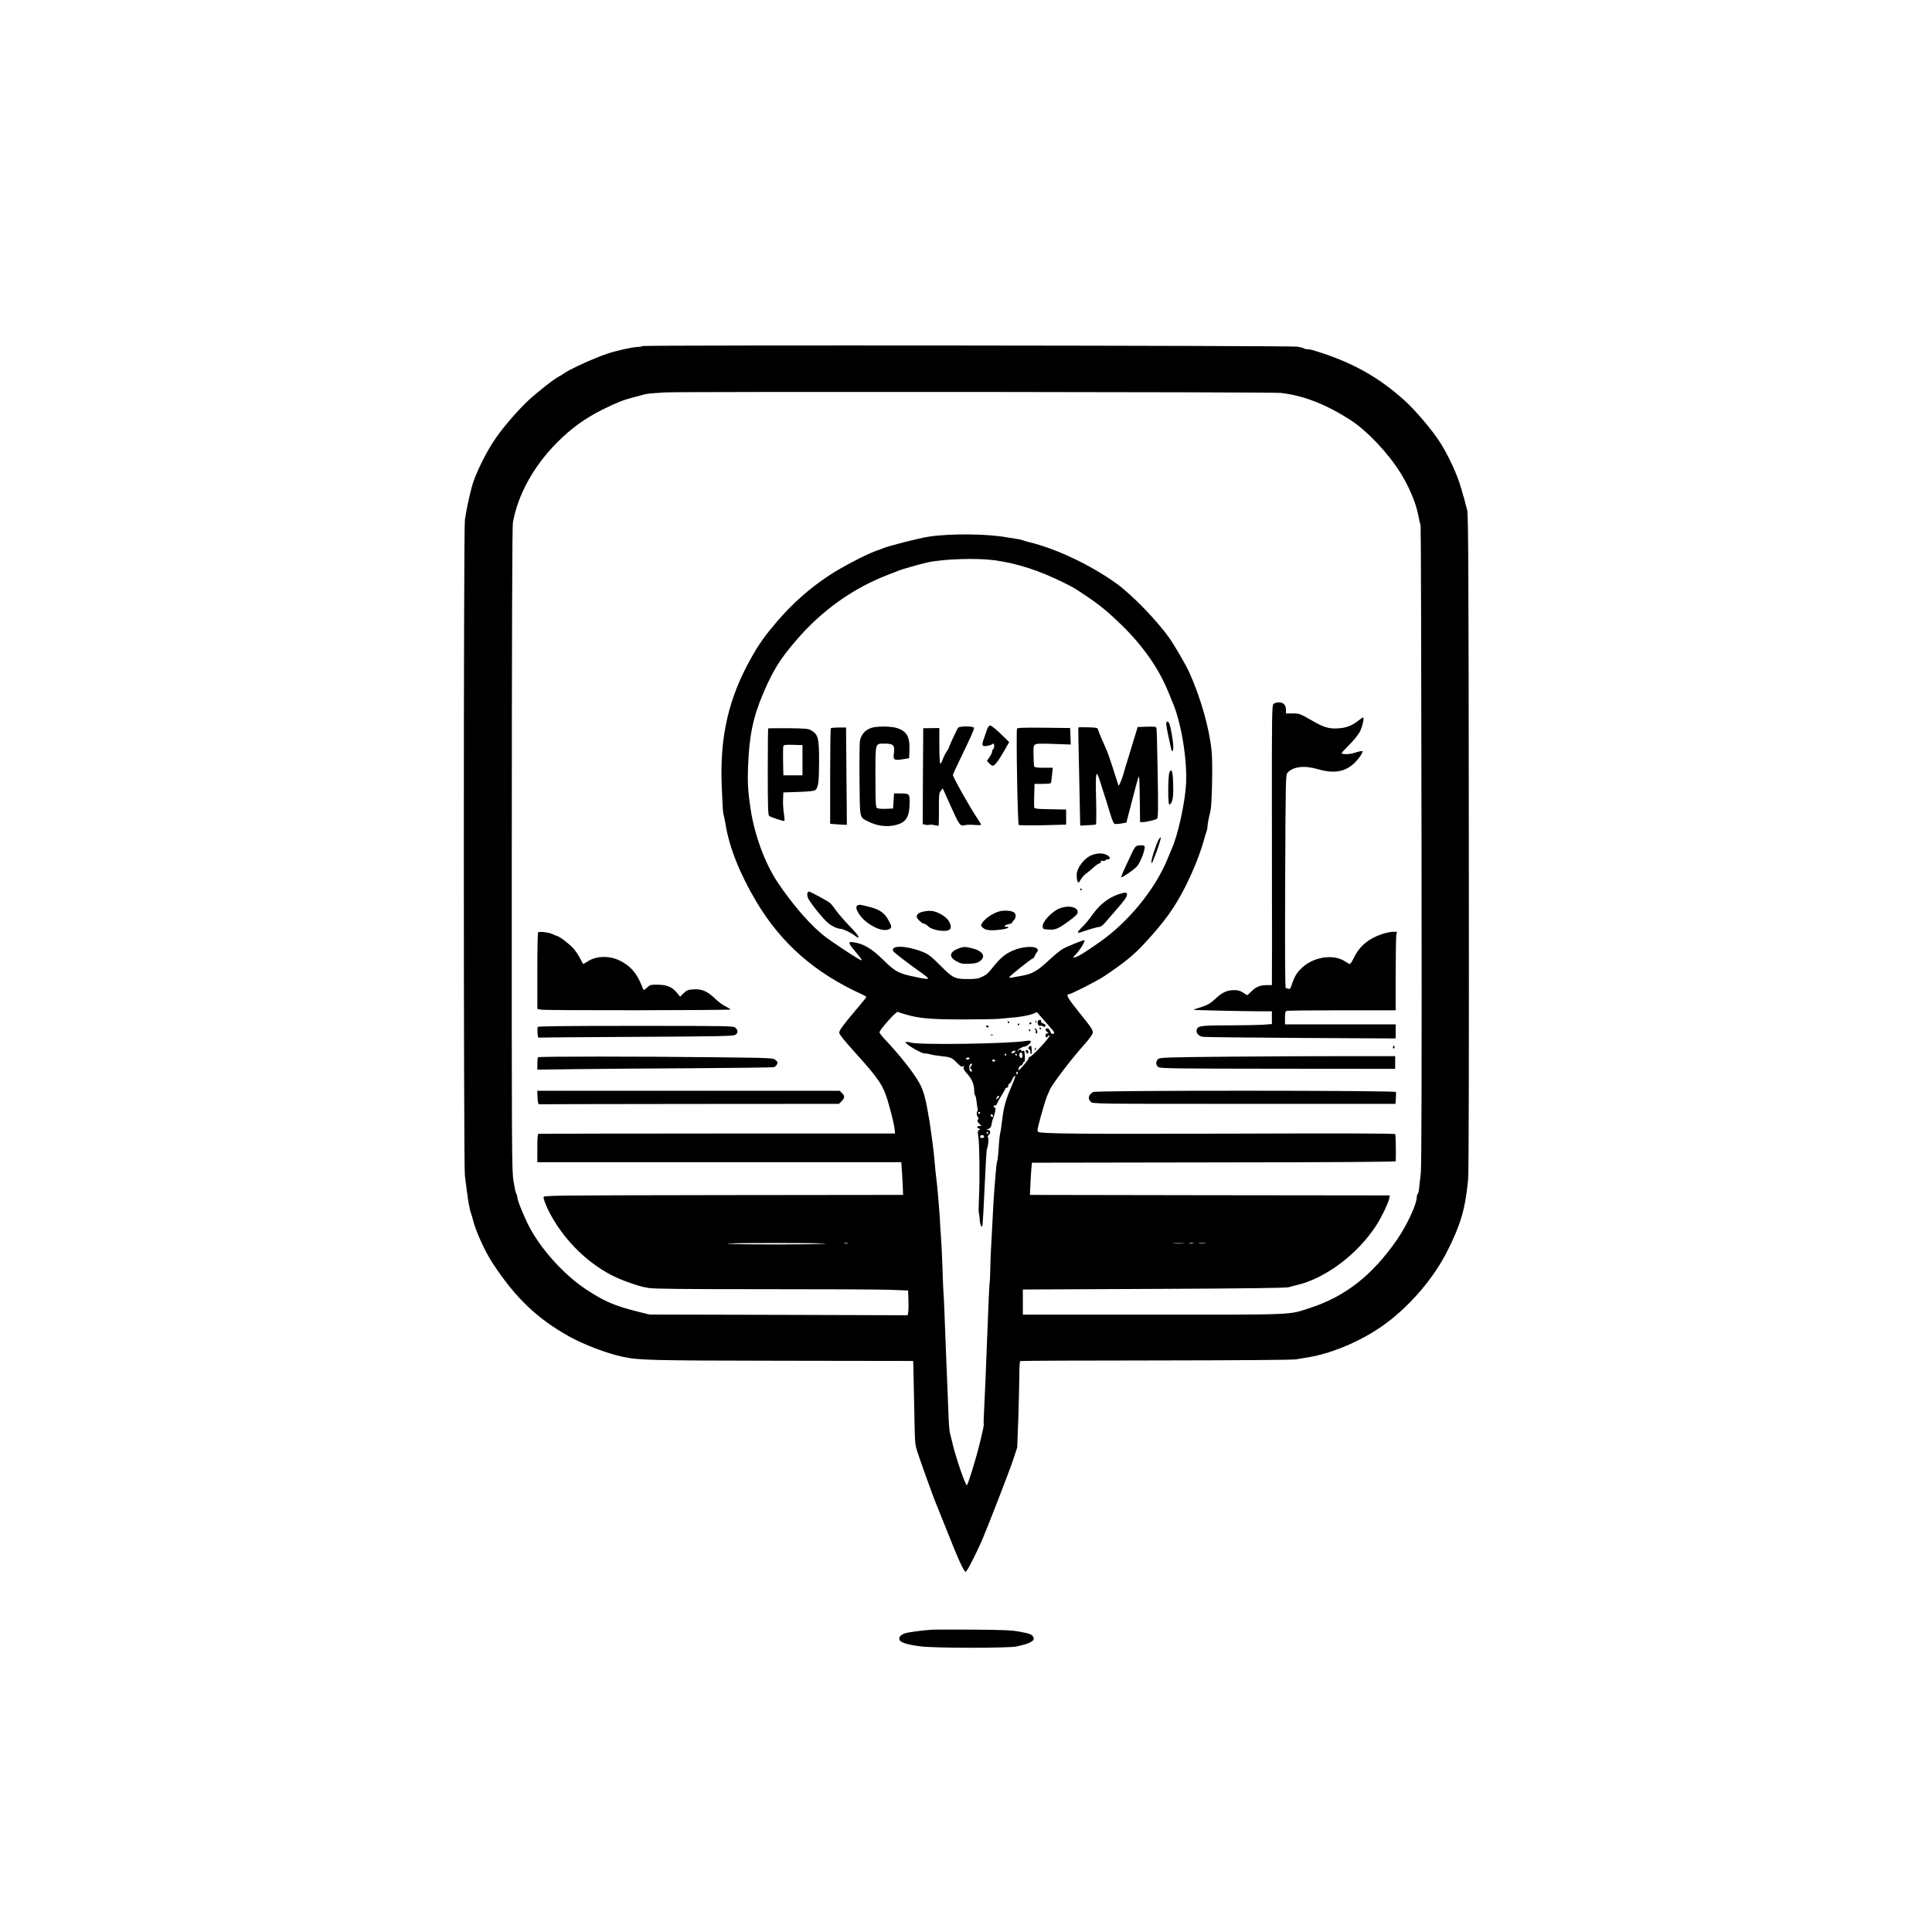 <?xml version="1.0" standalone="no"?>
<!DOCTYPE svg PUBLIC "-//W3C//DTD SVG 20010904//EN"
 "http://www.w3.org/TR/2001/REC-SVG-20010904/DTD/svg10.dtd">
<svg version="1.0" xmlns="http://www.w3.org/2000/svg"
 width="1920pt" height="1920pt" viewBox="0 0 1920 1920"
 preserveAspectRatio="xMidYMid meet">
<g transform="translate(0,1920) scale(0.1,-0.1)"
fill="#000000" stroke="none">
<path d="M6386 15761 c-3 -4 -27 -9 -54 -9 -50 -2 -207 -37 -297 -67 -130 -43
-387 -161 -435 -199 -8 -7 -27 -18 -41 -25 -51 -25 -216 -155 -312 -244 -101
-96 -228 -241 -314 -362 -98 -138 -215 -375 -246 -500 -33 -129 -52 -223 -67
-322 -14 -100 -14 -6407 0 -6518 6 -44 15 -116 21 -160 11 -94 28 -182 39
-210 5 -11 16 -49 25 -85 28 -106 119 -305 190 -412 225 -344 443 -552 760
-729 147 -82 382 -171 535 -203 163 -34 263 -37 1575 -39 l1310 -2 2 -55 c1
-30 4 -203 8 -385 7 -362 7 -362 19 -420 11 -49 173 -503 212 -591 7 -16 38
-93 68 -170 138 -349 194 -474 213 -474 12 0 99 169 163 315 56 131 267 674
306 790 l43 130 11 295 c5 162 10 354 10 427 0 72 4 134 9 137 5 3 611 6 1347
6 810 1 1361 5 1394 11 30 5 84 14 120 20 260 43 572 182 793 352 245 188 464
450 596 715 129 257 174 416 201 701 7 67 9 1270 7 3355 -2 2646 -5 3259 -16
3296 -7 25 -14 50 -15 55 -2 6 -6 24 -10 40 -4 17 -11 41 -16 55 -4 14 -13 45
-20 70 -35 127 -128 330 -213 460 -75 117 -240 311 -343 405 -269 244 -541
393 -920 506 -17 5 -42 9 -55 9 -14 0 -29 4 -35 9 -5 5 -34 12 -64 16 -81 11
-6498 17 -6504 6z m6344 -466 c227 -26 452 -115 695 -272 161 -105 366 -321
490 -518 80 -127 149 -285 174 -400 15 -71 23 -107 29 -130 3 -11 7 -1440 9
-3175 3 -2253 0 -3184 -7 -3255 -6 -55 -14 -124 -17 -153 -3 -29 -9 -55 -14
-58 -5 -3 -9 -15 -9 -28 0 -72 -95 -278 -197 -426 -244 -353 -513 -564 -863
-678 -218 -71 -123 -67 -1560 -67 l-1295 0 0 125 0 125 1300 6 c949 4 1311 9
1343 17 23 7 59 16 80 21 284 66 603 306 790 594 51 79 119 221 128 266 l6 31
-1788 2 -1789 3 4 80 c1 44 6 116 9 160 l7 80 1808 3 c1192 1 1807 5 1808 12
3 69 -1 261 -5 269 -5 7 -507 9 -1604 5 -1528 -5 -1914 -1 -1943 17 -11 6 -11
17 0 61 25 103 69 252 86 293 7 17 20 46 28 65 21 51 208 298 325 429 68 76
102 123 102 138 0 31 -13 50 -147 216 -103 128 -124 167 -89 167 21 0 278 131
346 176 198 133 296 211 397 321 210 226 314 371 422 590 80 163 140 315 181
463 6 25 16 55 21 68 5 13 9 34 9 47 0 14 5 45 10 70 6 25 14 65 20 89 15 68
23 478 11 591 -23 232 -109 532 -223 785 -35 76 -145 266 -200 343 -124 175
-372 429 -524 539 -256 183 -595 344 -859 408 -27 6 -59 16 -70 20 -11 5 -38
11 -60 14 -22 3 -65 10 -95 15 -194 37 -575 40 -783 7 -96 -15 -398 -92 -452
-115 -11 -5 -42 -17 -70 -26 -92 -32 -339 -161 -458 -239 -201 -132 -369 -281
-527 -465 -116 -136 -176 -220 -248 -348 -231 -405 -321 -793 -299 -1293 10
-236 12 -260 19 -280 3 -8 11 -49 18 -90 38 -233 142 -494 306 -770 248 -417
585 -712 1057 -925 20 -10 37 -20 37 -24 0 -3 -50 -64 -111 -136 -115 -135
-159 -196 -159 -217 0 -17 48 -77 179 -222 209 -232 255 -300 299 -441 36
-118 70 -257 74 -306 l3 -34 -1765 0 c-971 0 -1771 -2 -1777 -3 -10 -1 -13
-38 -13 -142 l0 -140 1809 0 1808 0 8 -117 c4 -65 8 -138 8 -163 l2 -45 -1785
-2 c-1772 -3 -1785 -3 -1788 -22 -2 -11 15 -58 36 -105 152 -324 450 -607 762
-723 117 -44 174 -61 245 -73 53 -9 336 -12 1135 -12 586 0 1151 -2 1255 -6
l190 -7 3 -100 c2 -55 0 -110 -3 -123 l-6 -23 -1282 4 -1282 3 -109 27 c-235
58 -345 105 -526 226 -214 142 -442 393 -560 619 -53 100 -120 267 -120 298 0
11 -4 24 -9 30 -5 5 -17 59 -27 119 -18 106 -19 224 -18 3300 1 2158 4 3209
11 3250 47 272 203 557 430 788 145 147 283 248 468 340 134 66 196 91 300
118 44 11 96 25 115 31 19 5 107 13 195 18 184 9 6042 5 6125 -5z m-2845
-1663 c226 -31 444 -102 685 -222 98 -48 107 -53 219 -129 141 -94 222 -161
360 -295 216 -212 370 -434 465 -671 16 -38 32 -79 37 -90 87 -200 148 -567
136 -814 -10 -187 -80 -508 -142 -646 -7 -16 -27 -64 -44 -105 -126 -306 -396
-633 -686 -832 -155 -107 -198 -133 -235 -143 -22 -6 -20 -2 16 36 39 41 90
126 81 135 -6 6 -172 -61 -220 -89 -23 -14 -88 -67 -142 -118 -110 -102 -160
-129 -270 -148 -38 -7 -80 -14 -92 -17 -13 -2 -23 0 -23 4 0 10 212 180 235
188 8 4 15 11 15 16 0 5 9 23 20 38 18 26 19 30 4 44 -22 23 -117 20 -195 -5
-93 -30 -152 -72 -222 -158 -73 -90 -80 -96 -132 -121 -30 -15 -62 -20 -129
-20 -138 0 -155 8 -281 135 -98 97 -119 113 -180 137 -159 62 -314 66 -290 7
6 -12 141 -117 263 -203 118 -84 116 -87 -30 -57 -178 36 -208 51 -333 174
-112 110 -193 158 -289 172 -61 10 -60 -3 9 -85 83 -99 87 -109 29 -75 -61 35
-241 155 -311 207 -143 105 -329 316 -486 551 -125 188 -227 464 -267 722 -26
170 -32 260 -26 420 11 312 49 497 153 740 95 223 169 341 331 528 256 296
563 513 912 647 47 17 94 36 105 41 29 12 221 66 283 80 166 35 488 45 667 21z
m-887 -4513 c137 -40 250 -50 573 -50 169 0 329 3 355 6 27 3 76 7 109 10 94
6 192 24 233 41 l37 15 29 -33 c15 -18 54 -62 85 -97 66 -75 67 -77 46 -85
-12 -4 -20 2 -28 24 -7 18 -19 30 -29 30 -23 0 -23 -19 0 -36 16 -13 16 -13 0
-14 -11 0 -18 -8 -18 -20 0 -21 16 -28 22 -8 2 6 10 9 17 7 18 -6 -179 -218
-197 -213 -7 2 -10 -1 -7 -6 6 -10 -95 -133 -103 -125 -8 8 10 45 23 45 8 0
17 9 20 20 3 11 10 20 15 20 7 0 7 34 1 99 0 7 -7 11 -16 7 -8 -3 -15 -1 -15
4 0 14 -27 12 -33 -2 -4 -9 -6 -9 -6 -1 -1 12 53 43 74 43 20 0 66 41 59 52
-4 6 -22 7 -43 4 -160 -29 -1049 -42 -1145 -18 -27 7 -51 10 -55 6 -15 -15
160 -118 191 -113 7 1 31 -2 53 -9 22 -6 72 -14 110 -18 92 -9 105 -14 157
-68 36 -36 48 -43 58 -33 10 10 11 8 6 -8 -4 -15 5 -32 32 -62 53 -58 75 -111
74 -183 0 -14 4 -30 9 -36 5 -6 11 -33 14 -60 2 -27 7 -59 10 -70 4 -12 2 -24
-3 -28 -11 -7 -4 -54 10 -62 5 -3 4 -12 -3 -20 -10 -12 -7 -20 11 -39 l23 -25
-21 0 c-26 0 -29 -15 -4 -25 15 -6 15 -7 1 -15 -13 -8 -14 -18 -6 -72 11 -75
15 -406 6 -603 -4 -77 -4 -144 -2 -148 3 -5 7 -34 9 -65 4 -56 19 -89 28 -61
2 8 12 180 21 384 9 203 19 374 23 379 12 20 20 101 11 112 -6 7 -4 16 6 24
23 19 19 50 -7 51 -21 1 -21 1 4 10 21 8 28 19 33 52 4 23 11 48 16 57 4 8 12
34 17 57 8 34 7 43 -6 48 -16 6 -8 20 11 20 6 0 14 9 17 20 3 11 22 46 43 78
20 31 37 62 37 67 0 6 7 10 15 10 8 0 15 9 15 20 0 11 5 20 11 20 5 0 16 15
24 34 14 34 35 56 35 38 0 -4 -18 -51 -40 -103 -54 -125 -76 -204 -90 -324 -6
-55 -15 -116 -20 -135 -5 -19 -12 -84 -15 -145 -4 -60 -10 -121 -15 -135 -5
-14 -11 -61 -14 -105 -3 -44 -10 -134 -16 -200 -5 -66 -12 -181 -15 -255 -4
-74 -10 -193 -14 -265 -5 -71 -9 -186 -10 -255 -1 -68 -4 -127 -7 -131 -2 -4
-13 -249 -24 -545 -11 -297 -24 -609 -29 -694 -5 -85 -7 -158 -5 -162 4 -6 -6
-54 -41 -198 -39 -158 -117 -410 -127 -410 -14 0 -104 259 -137 395 -12 50
-26 108 -32 130 -5 22 -11 101 -13 175 -3 74 -7 187 -10 250 -3 63 -10 241
-16 395 -17 459 -20 528 -24 570 -2 22 -7 135 -10 250 -4 116 -11 260 -16 320
-5 61 -8 117 -8 125 1 24 -22 308 -32 395 -11 85 -19 165 -26 255 -3 45 -35
285 -48 365 -37 222 -58 300 -104 380 -62 107 -185 262 -329 416 -35 36 -63
72 -63 79 0 25 168 213 182 204 5 -3 39 -14 76 -25z m1092 -368 c0 -11 -31
-24 -39 -16 -3 3 1 10 9 15 19 12 30 12 30 1z m70 -41 c0 -22 -4 -28 -15 -24
-8 4 -15 17 -15 30 0 15 6 24 15 24 10 0 15 -10 15 -30z m-160 10 c0 -5 -5
-10 -11 -10 -5 0 -7 5 -4 10 3 6 8 10 11 10 2 0 4 -4 4 -10z m105 0 c3 -5 1
-10 -4 -10 -6 0 -11 5 -11 10 0 6 2 10 4 10 3 0 8 -4 11 -10z m-470 -40 c-3
-5 -13 -10 -21 -10 -8 0 -14 5 -14 10 0 6 9 10 21 10 11 0 17 -4 14 -10z m255
-20 c0 -5 -7 -10 -15 -10 -8 0 -15 5 -15 10 0 6 7 10 15 10 8 0 15 -4 15 -10z
m-230 -38 c0 -4 -5 -13 -12 -20 -9 -9 -9 -15 0 -24 14 -14 16 -28 3 -28 -14 0
-23 37 -16 60 6 19 25 28 25 12z m454 -87 c-4 -8 -8 -15 -10 -15 -2 0 -4 7 -4
15 0 8 4 15 10 15 5 0 7 -7 4 -15z m-184 -231 c0 -3 -7 -12 -15 -20 -16 -17
-18 -14 -9 10 6 15 24 23 24 10z m-190 -164 c0 -5 -4 -10 -10 -10 -5 0 -10 5
-10 10 0 6 5 10 10 10 6 0 10 -4 10 -10z m127 -36 c-9 -9 -28 6 -21 18 4 6 10
6 17 -1 6 -6 8 -13 4 -17z m-47 -164 c0 -5 -2 -10 -4 -10 -3 0 -8 5 -11 10 -3
6 -1 10 4 10 6 0 11 -4 11 -10z m-40 -35 c0 -8 -9 -15 -20 -15 -11 0 -20 7
-20 15 0 8 9 15 20 15 11 0 20 -7 20 -15z m-1585 -1065 c-158 -9 -774 -10
-945 -1 -80 5 109 8 465 8 330 0 546 -4 480 -7z m228 3 c-7 -2 -21 -2 -30 0
-10 3 -4 5 12 5 17 0 24 -2 18 -5z m3335 0 c-27 -2 -69 -2 -95 0 -27 2 -5 3
47 3 52 0 74 -1 48 -3z m100 0 c-10 -2 -26 -2 -35 0 -10 3 -2 5 17 5 19 0 27
-2 18 -5z m120 0 c-15 -2 -42 -2 -60 0 -18 2 -6 4 27 4 33 0 48 -2 33 -4z"/>
<path d="M12655 12204 c-14 -15 -16 -109 -15 -1018 1 -550 1 -1175 1 -1388
l-1 -388 -49 0 c-67 0 -110 -17 -154 -62 -21 -21 -40 -38 -42 -38 -2 0 -21 11
-41 25 -28 19 -50 25 -89 25 -69 0 -117 -21 -179 -79 -59 -56 -89 -72 -169
-96 -32 -9 -57 -18 -55 -20 4 -4 501 -15 666 -15 l112 0 0 -64 0 -63 -92 -7
c-50 -3 -206 -6 -347 -6 -274 0 -303 -5 -309 -49 -5 -30 23 -59 62 -65 17 -3
455 -8 974 -11 l942 -5 0 70 0 70 -550 0 -550 0 0 64 c0 49 4 65 16 70 9 3
256 6 550 6 l534 0 0 353 c0 193 3 369 6 390 l7 37 -41 0 c-22 0 -72 -11 -111
-24 -133 -45 -222 -120 -277 -236 -16 -33 -34 -60 -39 -60 -6 0 -26 11 -45 24
-122 82 -331 46 -448 -78 -44 -46 -59 -75 -97 -185 -3 -7 -12 -10 -21 -7 -9 3
-20 6 -26 6 -7 0 -9 333 -6 1060 4 1026 5 1060 23 1080 57 63 168 76 306 35
186 -54 311 -16 413 125 19 27 31 52 26 55 -5 3 -37 -3 -71 -14 -53 -18 -122
-21 -137 -6 -2 2 32 39 76 82 45 45 91 102 106 131 26 51 46 142 32 142 -4 0
-26 -15 -49 -33 -63 -49 -114 -69 -194 -75 -98 -6 -143 7 -275 83 -108 62
-116 65 -180 65 l-68 0 0 33 c0 50 -24 77 -70 77 -22 0 -45 -7 -55 -16z"/>
<path d="M5348 9934 c-5 -4 -8 -177 -8 -384 l0 -377 38 -7 c54 -9 1882 -7
1882 2 -1 4 -22 17 -49 30 -26 12 -73 47 -104 77 -74 73 -132 98 -214 93 -55
-3 -67 -8 -99 -38 l-35 -35 -31 38 c-47 58 -99 80 -190 81 -72 1 -78 -1 -107
-28 -17 -16 -32 -28 -34 -25 -2 2 -14 29 -26 59 -49 116 -110 183 -210 233
-106 52 -236 49 -323 -9 -21 -13 -39 -24 -42 -24 -2 0 -15 24 -30 54 -14 29
-45 74 -67 100 -39 44 -147 126 -167 126 -5 0 -23 7 -40 16 -36 18 -133 30
-144 18z"/>
<path d="M5343 8994 c-2 -6 -3 -33 -1 -60 3 -43 6 -49 23 -46 11 2 448 5 970
8 812 4 953 7 973 20 28 18 28 45 1 70 -20 18 -51 19 -991 19 -711 0 -972 -3
-975 -11z"/>
<path d="M13846 8801 c-4 -7 -5 -15 -2 -18 9 -9 19 4 14 18 -4 11 -6 11 -12 0z"/>
<path d="M12232 8699 c-652 -6 -704 -8 -723 -24 -26 -24 -24 -61 4 -80 20 -13
165 -15 1188 -16 l1164 -1 0 63 0 63 -465 0 c-256 1 -781 -2 -1168 -5z"/>
<path d="M5347 8693 c-4 -3 -7 -33 -7 -65 l0 -58 388 5 c213 3 738 7 1167 9
429 3 788 7 798 11 10 4 23 17 29 28 9 17 7 24 -14 42 -25 21 -31 22 -604 28
-747 9 -1749 9 -1757 0z"/>
<path d="M5342 8293 c2 -47 7 -68 16 -67 6 1 680 2 1496 3 l1483 1 27 26 c32
33 33 54 3 82 l-23 22 -1503 0 -1502 0 3 -67z"/>
<path d="M10865 8348 c-48 -26 -58 -65 -25 -98 20 -20 33 -20 1524 -20 l1504
0 4 53 c2 28 2 58 0 65 -6 16 -2976 17 -3007 0z"/>
<path d="M11590 12003 c1 -16 10 -68 21 -118 11 -49 23 -102 26 -118 9 -47 23
-41 23 11 0 56 -27 207 -41 234 -14 27 -29 22 -29 -9z"/>
<path d="M9823 11978 c-6 -7 -13 -22 -16 -33 -3 -11 -15 -46 -27 -79 -27 -74
-23 -87 27 -79 21 3 42 10 48 14 5 5 13 9 17 9 12 0 10 -48 -2 -55 -5 -3 -10
-14 -10 -23 0 -10 -12 -35 -26 -56 l-26 -38 23 -24 c12 -13 28 -24 34 -24 20
0 56 46 111 142 l53 93 -67 66 c-65 63 -109 99 -123 99 -4 0 -11 -6 -16 -12z"/>
<path d="M8655 11965 c-62 -22 -102 -72 -110 -136 -3 -30 -5 -205 -3 -390 3
-378 -1 -359 82 -401 95 -49 200 -61 292 -33 93 27 123 83 124 223 0 85 -2 86
-95 87 l-60 0 -5 -75 -5 -75 -73 -3 c-46 -2 -79 2 -88 9 -11 9 -14 65 -14 310
0 346 -5 329 94 329 83 0 100 -16 90 -89 -10 -73 -1 -80 83 -67 l68 11 3 80
c5 132 -26 187 -121 219 -60 20 -207 21 -262 1z"/>
<path d="M9522 11968 c-12 -15 -92 -187 -92 -198 0 -4 -11 -23 -25 -43 -13
-20 -30 -55 -38 -77 -7 -23 -18 -40 -23 -38 -5 2 -9 81 -9 178 l0 175 -80 -1
-80 -1 -3 -476 -2 -477 25 -6 c14 -3 31 -4 39 -1 7 3 31 2 52 -3 21 -5 40 -7
42 -5 2 2 3 75 3 162 -1 142 1 161 18 183 l20 25 36 -80 c20 -44 44 -96 52
-115 77 -172 86 -183 133 -170 14 4 55 5 93 2 37 -3 67 -2 67 2 0 4 -17 33
-38 64 -77 115 -242 409 -242 431 0 5 36 83 80 174 98 203 130 275 130 293 0
19 -143 20 -158 2z"/>
<path d="M10716 11970 c-1 -3 3 -223 9 -490 l10 -485 75 4 c41 2 78 5 82 7 3
2 4 117 1 254 -7 272 -1 300 37 183 11 -38 36 -115 55 -173 18 -58 43 -138 55
-178 12 -40 28 -76 36 -79 8 -3 38 -2 66 3 l52 9 27 105 c53 208 90 344 94
349 8 8 9 -5 13 -286 l2 -163 24 0 c36 0 129 22 145 34 11 8 12 86 6 446 -4
239 -9 443 -12 453 -4 16 -15 17 -96 15 l-91 -3 -12 -40 c-6 -22 -35 -116 -64
-210 -29 -93 -58 -190 -65 -215 -16 -59 -46 -128 -50 -115 -41 132 -99 306
-111 334 -9 20 -20 45 -24 56 -4 11 -20 46 -34 77 -14 32 -28 69 -32 82 -6 24
-9 25 -101 28 -52 2 -96 1 -97 -2z"/>
<path d="M7634 11961 c-2 -2 -4 -197 -4 -431 0 -333 3 -430 13 -438 17 -14
146 -56 152 -50 3 3 1 37 -5 75 -6 38 -10 101 -8 139 l3 69 151 5 c106 4 156
9 167 19 29 24 37 82 37 287 0 227 -9 263 -74 303 -32 20 -50 22 -231 24 -108
1 -199 0 -201 -2z m341 -316 l0 -150 -95 0 -95 0 -3 140 c-1 76 0 145 3 152 3
11 27 13 97 11 l93 -3 0 -150z"/>
<path d="M8257 11963 c-4 -3 -7 -219 -7 -478 l0 -472 82 -6 c46 -3 83 -5 84
-4 0 1 -1 219 -4 485 l-4 482 -73 0 c-39 0 -75 -3 -78 -7z"/>
<path d="M10107 11958 c-10 -28 6 -948 17 -956 6 -5 115 -6 241 -3 l230 6 0
75 0 75 -157 3 c-134 2 -157 5 -160 18 -2 9 -2 65 0 125 l3 109 79 0 c43 0 81
3 83 8 3 4 8 40 12 80 l7 72 -90 0 c-63 0 -91 4 -94 13 -3 6 -6 55 -7 108 -2
78 0 98 14 109 12 10 51 12 186 7 l170 -6 -3 82 -3 82 -261 3 c-206 2 -263 0
-267 -10z"/>
<path d="M11622 11525 c-15 -33 -17 -311 -2 -320 6 -4 17 10 26 30 11 28 15
68 13 161 -2 134 -15 178 -37 129z"/>
<path d="M11516 10858 c-23 -35 -78 -205 -73 -225 4 -16 5 -16 11 2 4 11 11
29 16 40 38 92 71 197 65 203 -2 2 -10 -7 -19 -20z"/>
<path d="M11288 10788 c-9 -7 -29 -40 -43 -73 -15 -33 -45 -97 -67 -143 -22
-46 -37 -86 -34 -89 7 -8 124 73 154 106 37 40 89 181 76 203 -8 12 -68 10
-86 -4z"/>
<path d="M10855 10704 c-78 -29 -155 -128 -155 -200 0 -44 8 -74 19 -74 3 0
14 15 24 33 10 17 32 42 50 55 17 12 52 40 75 62 24 22 50 40 58 40 8 0 14 7
14 16 0 11 6 13 19 9 11 -3 22 -1 26 5 3 5 15 10 26 10 30 0 22 27 -13 44 -38
19 -90 19 -143 0z"/>
<path d="M10735 10360 c3 -5 8 -10 11 -10 2 0 4 5 4 10 0 6 -5 10 -11 10 -5 0
-7 -4 -4 -10z"/>
<path d="M8024 10325 c-3 -8 -1 -30 5 -48 13 -37 147 -205 200 -250 36 -30 93
-57 121 -57 25 0 99 -34 139 -64 41 -30 41 -30 41 -12 0 8 -41 56 -91 107 -50
52 -108 119 -129 149 -21 30 -48 65 -61 76 -23 20 -197 114 -212 114 -4 0 -10
-7 -13 -15z"/>
<path d="M11122 10315 c-105 -34 -195 -104 -272 -214 -25 -36 -69 -89 -99
-118 -56 -55 -52 -64 16 -39 59 21 148 46 166 46 8 0 33 21 54 46 21 25 61 71
88 102 94 106 125 149 125 171 0 24 -14 25 -78 6z"/>
<path d="M8523 10203 c-22 -8 -14 -48 16 -89 39 -54 76 -86 144 -123 65 -37
138 -44 165 -17 14 14 13 21 -14 73 -40 79 -90 115 -197 141 -90 23 -94 24
-114 15z"/>
<path d="M10536 10175 c-78 -28 -180 -135 -174 -184 3 -24 7 -26 60 -29 69 -4
94 7 206 89 63 46 82 66 82 84 0 51 -88 71 -174 40z"/>
<path d="M9173 10140 c-41 -9 -63 -27 -63 -50 0 -20 54 -70 75 -70 8 0 24 -11
37 -24 41 -43 190 -64 218 -31 24 28 -4 91 -56 128 -76 53 -132 66 -211 47z"/>
<path d="M9872 10119 c-59 -29 -122 -89 -122 -116 0 -8 13 -21 30 -32 32 -19
90 -21 188 -6 51 8 73 25 31 25 -31 0 -13 18 26 26 19 3 35 11 35 17 0 5 7 15
15 21 9 6 17 24 18 40 3 39 -29 56 -104 56 -42 0 -70 -7 -117 -31z"/>
<path d="M9535 9778 c-100 -36 -111 -86 -30 -131 44 -24 59 -27 125 -25 59 2
82 8 108 26 62 45 31 100 -73 127 -68 17 -88 18 -130 3z"/>
<path d="M10321 9060 c-19 -11 -6 -61 14 -54 8 4 21 1 29 -5 13 -11 26 -5 26
11 0 5 -12 13 -26 18 -14 6 -23 14 -19 19 8 14 -8 21 -24 11z"/>
<path d="M10291 9044 c0 -11 3 -14 6 -6 3 7 2 16 -1 19 -3 4 -6 -2 -5 -13z"/>
<path d="M10015 9040 c3 -5 8 -10 11 -10 2 0 4 5 4 10 0 6 -5 10 -11 10 -5 0
-7 -4 -4 -10z"/>
<path d="M10230 9030 c0 -5 5 -10 10 -10 6 0 10 5 10 10 0 6 -4 10 -10 10 -5
0 -10 -4 -10 -10z"/>
<path d="M10115 9020 c-3 -5 -1 -10 4 -10 6 0 11 5 11 10 0 6 -2 10 -4 10 -3
0 -8 -4 -11 -10z"/>
<path d="M9800 9000 c0 -5 7 -10 16 -10 8 0 12 5 9 10 -3 6 -10 10 -16 10 -5
0 -9 -4 -9 -10z"/>
<path d="M10330 8980 c0 -5 5 -10 11 -10 5 0 7 5 4 10 -3 6 -8 10 -11 10 -2 0
-4 -4 -4 -10z"/>
<path d="M10287 8970 c6 -7 9 -19 6 -26 -3 -8 0 -14 7 -14 16 0 8 43 -10 48
-12 3 -12 2 -3 -8z"/>
<path d="M10225 8960 c3 -5 8 -10 11 -10 2 0 4 5 4 10 0 6 -5 10 -11 10 -5 0
-7 -4 -4 -10z"/>
<path d="M9848 8913 c7 -3 16 -2 19 1 4 3 -2 6 -13 5 -11 0 -14 -3 -6 -6z"/>
<path d="M10233 8803 c-15 -5 -17 -33 -3 -33 6 0 10 -12 10 -26 0 -14 4 -23 9
-20 7 5 5 76 -2 82 -1 1 -8 -1 -14 -3z"/>
<path d="M10285 8779 c-4 -6 -5 -12 -2 -15 2 -3 7 2 10 11 7 17 1 20 -8 4z"/>
<path d="M10197 8764 c-8 -8 3 -34 14 -34 11 0 12 27 0 34 -4 3 -11 3 -14 0z"/>
<path d="M9260 3004 c-112 -8 -246 -26 -276 -39 -18 -7 -37 -21 -42 -31 -25
-46 34 -73 203 -95 141 -19 877 -19 960 -1 134 29 184 57 164 93 -14 27 -35
35 -139 54 -75 14 -169 18 -455 20 -198 1 -385 1 -415 -1z"/>
</g>
</svg>
